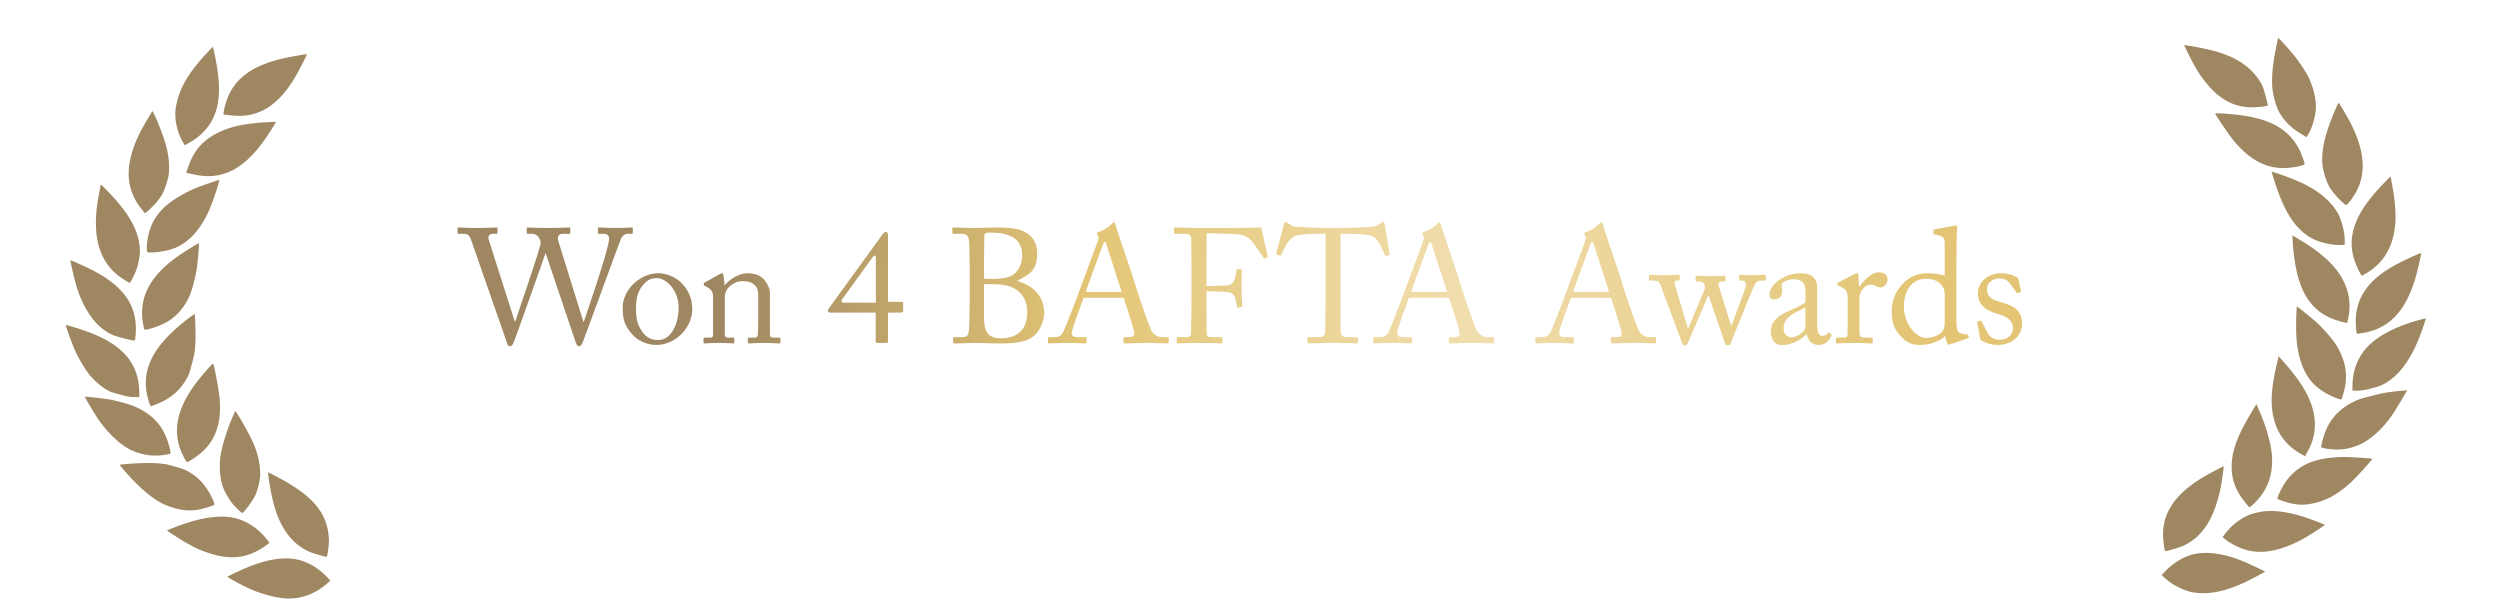 <svg xmlns="http://www.w3.org/2000/svg" width="277" height="68" fill="none" viewBox="0 0 277 68">
  <path fill="url(#paint0_linear_129_269)" d="M54.15 26.552c-.108-.396.054-.648.522-.648h.306c.126 0 .144-.054.144-.144v-.45c0-.054-.018-.108-.144-.108-.18 0-.918.054-2.214.054-1.224 0-1.782-.054-1.926-.054-.126 0-.144.036-.144.126v.432c0 .072.018.144.108.144h.612c.342 0 .594.144.774.648l4.014 11.52c.072.216.18.288.324.288.162 0 .27-.162.36-.342.108-.198 3.384-9.45 3.546-9.936h.036l3.33 9.882c.09.252.18.396.396.396.198 0 .288-.27.378-.468.36-.864 4.122-11.25 4.266-11.502.162-.288.414-.486.72-.486h.432c.126 0 .126-.054.126-.126v-.45c0-.09-.018-.126-.126-.126-.144 0-.666.054-1.674.054-1.116 0-1.746-.054-1.926-.054-.126 0-.144.054-.144.126v.414c0 .108.018.162.126.162h.486c.486 0 .63.27.63.558 0 1.026-2.61 8.622-2.808 9.198h-.036l-2.808-9.036c-.108-.324.054-.72.504-.72h.72c.108 0 .126-.054.126-.126v-.45c0-.072-.018-.126-.126-.126-.18 0-.864.054-2.376.054-1.404 0-2.034-.054-2.196-.054-.108 0-.126.054-.126.126v.432c0 .108.018.144.108.144h.45c.324 0 .558.126.72.342.162.216.288.522.27.666-.072.756-2.754 8.442-2.826 8.748h-.036l-2.898-9.108zm18.573 11.664c2.214 0 3.978-1.998 3.978-3.96 0-1.17-.414-2.106-1.224-2.934-.54-.54-1.53-1.044-2.52-1.044-.594 0-1.476.144-2.412.864-1.062.828-1.548 1.98-1.548 2.898 0 1.278.162 1.944.99 2.934.756.9 1.872 1.242 2.736 1.242zm.216-.54c-.846 0-1.368-.342-1.782-.936-.576-.828-.684-1.512-.684-2.52 0-1.368.252-2.106.954-2.826.432-.468.9-.576 1.386-.576.918 0 2.376 1.26 2.376 3.258 0 1.926-.882 3.6-2.25 3.6zm12.37-5.292c0-.45-.45-1.35-.99-1.71-.433-.288-.99-.396-1.53-.396-.9 0-1.945.666-2.467 1.314h-.036l-.126-1.098c-.018-.144-.054-.216-.144-.216-.072 0-.18.054-.324.126l-1.548.864c-.09.036-.162.09-.162.18v.09c0 .054.018.108.144.162l.144.072c.45.216.738.522.738 1.062v4.212c0 .306-.126.36-.36.36h-.522c-.144 0-.18.054-.18.162v.324c0 .108.036.162.126.162.108 0 .684-.054 1.602-.054.954 0 1.44.054 1.566.054.09 0 .126-.054.126-.162v-.306c0-.126-.036-.18-.18-.18h-.45c-.378 0-.432-.108-.432-.594v-3.726c0-.342.054-.828.414-1.224.54-.576 1.17-.702 1.458-.702.45 0 .882 0 1.314.324.522.378.522.9.522 1.62v2.376c0 .468-.018 1.044-.036 1.512-.018.324-.162.414-.36.414h-.522c-.18 0-.234.036-.234.162v.288c0 .144.036.198.144.198.126 0 .702-.054 1.62-.054 1.026 0 1.584.054 1.71.054.108 0 .144-.072.144-.198v-.288c0-.108-.036-.162-.198-.162h-.576c-.234 0-.396-.09-.396-.378v-4.644zM98.143 38c.216 0 .252-.054.252-.252v-3.114h1.386c.235 0 .289-.072.289-.18v-.864c0-.108-.09-.144-.216-.144h-1.459v-7.2c0-.414-.072-.54-.234-.54-.144 0-.288.144-.396.288l-5.85 8.064c-.126.18-.18.252-.18.36 0 .144.108.216.27.216h5.022v3.168c0 .162.054.198.216.198h.9zm-1.098-4.464h-3.528c-.323 0-.341-.18-.126-.486l3.313-4.572c.162-.234.341-.18.341.108v4.95zm10.403-1.242c0 1.476-.036 3.852-.09 4.266-.072.576-.162.792-.72.792h-.864c-.126 0-.162.036-.162.126v.468c0 .072.036.108.252.108.342 0 1.404-.054 2.304-.054.756 0 1.458.054 2.7.054 1.656 0 2.682-.18 3.438-.648.828-.522 1.386-1.782 1.386-2.7 0-1.908-1.17-2.988-2.916-3.564l-.054-.036c1.404-.738 2.196-1.188 2.196-2.97 0-1.062-.36-1.89-1.386-2.448-.63-.36-1.782-.486-3.186-.486-.63 0-1.71.054-2.286.054-1.296 0-2.106-.054-2.394-.054-.108 0-.144.036-.144.126v.45c0 .09.036.126.144.126h.558c.828 0 1.116.036 1.17 1.08.018.324.054 2.52.054 3.186v2.124zm1.584-.81h.576c.828 0 1.674.018 2.412.306 1.062.414 1.8 1.368 1.8 2.826 0 2.142-1.386 2.862-2.898 2.862-1.494 0-1.89-.738-1.89-2.394v-3.6zm0-1.944c0-1.494.018-3.06.036-3.42a.33.33 0 01.252-.324c.144-.036.342-.018.594-.018.918 0 1.818.162 2.466.612.666.486.882 1.206.882 1.89 0 .792-.27 1.602-1.008 2.16-.432.306-1.242.468-2.268.468-.306 0-.612 0-.954-.036V29.54zm15.464 3.456c.252.72.99 3.024 1.134 3.672.126.504-.036.684-.54.684h-.45c-.108 0-.162.018-.162.126v.414c0 .108.054.162.144.162.414 0 1.044-.054 2.538-.054 1.458 0 1.836.054 2.16.054.126 0 .18-.036.18-.126v-.45c0-.072-.036-.126-.144-.126h-.594c-.45 0-.918-.216-1.224-.81-.252-.522-1.422-3.87-1.836-5.274-.342-1.152-1.746-5.184-2.088-6.318-.054-.198-.09-.306-.198-.306-.09 0-.144.072-.234.162-.198.252-.99.792-1.494.9-.126.036-.162.108-.162.162 0 .072.072.162.126.234.126.198.036.432-.018.612-.162.486-1.62 4.356-1.746 4.716-.522 1.476-1.836 4.806-1.962 5.094-.252.576-.504.828-1.044.828h-.63c-.072 0-.144.036-.144.126v.432c0 .108.036.144.126.144.252 0 .648-.054 1.962-.054 1.062 0 1.8.054 2.052.054.09 0 .144-.036.144-.162v-.414c0-.09-.054-.126-.18-.126h-.846c-.396 0-.612-.144-.612-.396 0-.09.036-.27.054-.396.09-.378 1.08-3.114 1.26-3.564h4.428zm-4.194-.648c.126-.45 1.836-5.058 1.926-5.292.054-.144.126-.27.198-.27.054 0 .09.126.144.252.09.27 1.548 4.77 1.71 5.31h-3.978zm11.721-1.116c0 3.096-.036 5.364-.072 5.724-.018.324-.162.396-.63.396h-.81c-.072 0-.126.018-.126.09v.486c0 .09.036.126.108.126.27 0 .954-.054 2.358-.054 1.548 0 2.268.054 2.448.054.108 0 .144-.036.144-.144v-.45c0-.072-.054-.108-.162-.108h-.882c-.612 0-.702-.09-.702-.576 0-.27-.018-3.294-.018-3.834v-.666c.288 0 1.602 0 2.448.108.396.054.612.27.738.702.054.198.18.738.198.882.018.09.036.144.126.126l.342-.072c.09-.018.126-.054.126-.144-.036-.36-.09-1.224-.09-1.872 0-.252 0-1.746.036-2.052 0-.072-.036-.126-.108-.126l-.36-.018c-.072 0-.108.054-.126.126a9.257 9.257 0 01-.18.882c-.162.558-.396.72-.792.792-.216.036-2.106.09-2.358.09v-.9c0-1.098.018-4.716.018-4.95.54 0 3.402.054 3.852.162.522.126.954.432 1.26.846.522.702.99 1.368 1.152 1.656.054.108.09.144.144.126l.324-.126c.036-.018.054-.054.036-.126-.126-.468-.666-2.898-.72-3.204-.288.09-6.606.072-6.912.072-.864 0-1.476-.018-1.89-.036-.414 0-.63-.018-.738-.018-.072 0-.126.036-.126.108v.486c0 .072.054.108.126.108h1.044c.486 0 .738.18.738.522 0 .216.036 2.754.036 3.546v1.26zm14.849-.702c0 .342 0 5.868-.054 6.39-.018.216-.234.432-.594.432h-1.224c-.108 0-.126.054-.126.18v.342c0 .108.018.18.162.18.252 0 1.008-.054 2.736-.054 1.764 0 2.34.054 2.52.054.162 0 .18-.054.18-.144v-.378c0-.126-.018-.18-.18-.18h-1.134c-.432 0-.576-.27-.612-.72-.018-.306-.018-5.346-.018-5.598v-5.13h.504c.882 0 2.574.036 3.114.306.594.288 1.134 1.674 1.278 2.016.054.126.072.144.144.126l.288-.072c.09-.018.126-.054.108-.144-.144-.792-.486-3.024-.522-3.24-.036-.234-.072-.288-.162-.288a.383.383 0 00-.216.072l-.342.216c-.306.18-.54.234-.936.252-.882.036-1.656.108-3.618.108h-.864c-1.692 0-2.448-.072-3.402-.108-.522-.018-.702-.072-1.026-.306l-.234-.162a.314.314 0 00-.216-.072c-.072 0-.144.054-.18.288-.036.198-.666 2.52-.846 3.168-.036.108.018.126.072.144l.324.09c.09.018.144 0 .18-.09.252-.576.792-1.836 1.602-2.088.702-.216 2.268-.216 2.844-.216h.45v4.626zm13.677 2.466c.252.72.99 3.024 1.134 3.672.126.504-.036.684-.54.684h-.45c-.108 0-.162.018-.162.126v.414c0 .108.054.162.144.162.414 0 1.044-.054 2.538-.054 1.458 0 1.836.054 2.16.054.126 0 .18-.036.18-.126v-.45c0-.072-.036-.126-.144-.126h-.594c-.45 0-.918-.216-1.224-.81-.252-.522-1.422-3.87-1.836-5.274-.342-1.152-1.746-5.184-2.088-6.318-.054-.198-.09-.306-.198-.306-.09 0-.144.072-.234.162-.198.252-.99.792-1.494.9-.126.036-.162.108-.162.162 0 .072.072.162.126.234.126.198.036.432-.018.612-.162.486-1.62 4.356-1.746 4.716-.522 1.476-1.836 4.806-1.962 5.094-.252.576-.504.828-1.044.828h-.63c-.072 0-.144.036-.144.126v.432c0 .108.036.144.126.144.252 0 .648-.054 1.962-.054 1.062 0 1.8.054 2.052.054.09 0 .144-.036.144-.162v-.414c0-.09-.054-.126-.18-.126h-.846c-.396 0-.612-.144-.612-.396 0-.09.036-.27.054-.396.09-.378 1.08-3.114 1.26-3.564h4.428zm-4.194-.648c.126-.45 1.836-5.058 1.926-5.292.054-.144.126-.27.198-.27.054 0 .09.126.144.252.09.27 1.548 4.77 1.71 5.31h-3.978zm22.141.648c.252.72.99 3.024 1.134 3.672.126.504-.036.684-.54.684h-.45c-.108 0-.162.018-.162.126v.414c0 .108.054.162.144.162.414 0 1.044-.054 2.538-.054 1.458 0 1.836.054 2.16.054.126 0 .18-.036.18-.126v-.45c0-.072-.036-.126-.144-.126h-.594c-.45 0-.918-.216-1.224-.81-.252-.522-1.422-3.87-1.836-5.274-.342-1.152-1.746-5.184-2.088-6.318-.054-.198-.09-.306-.198-.306-.09 0-.144.072-.234.162-.198.252-.99.792-1.494.9-.126.036-.162.108-.162.162 0 .072.072.162.126.234.126.198.036.432-.018.612-.162.486-1.62 4.356-1.746 4.716-.522 1.476-1.836 4.806-1.962 5.094-.252.576-.504.828-1.044.828h-.63c-.072 0-.144.036-.144.126v.432c0 .108.036.144.126.144.252 0 .648-.054 1.962-.054 1.062 0 1.8.054 2.052.054.09 0 .144-.036.144-.162v-.414c0-.09-.054-.126-.18-.126h-.846c-.396 0-.612-.144-.612-.396 0-.09.036-.27.054-.396.09-.378 1.08-3.114 1.26-3.564h4.428zm-4.194-.648c.126-.45 1.836-5.058 1.926-5.292.054-.144.126-.27.198-.27.054 0 .09.126.144.252.09.27 1.548 4.77 1.71 5.31h-3.978zm16.126-.684c-.072-.27.072-.468.252-.468h.378c.09 0 .126-.054.126-.144v-.378c0-.09-.036-.126-.162-.126-.144 0-.54.054-1.368.054-.9 0-1.476-.054-1.62-.054-.108 0-.162.036-.162.144v.378c0 .09.036.126.126.126h.27c.252 0 .396.054.486.18.108.144.126.288.162.576l-1.836 4.392h-.072l-1.422-4.77c-.108-.324.018-.486.216-.486h.162c.126 0 .144-.054.144-.144v-.36c0-.108-.036-.144-.144-.144-.27 0-.702.054-1.512.054-1.026 0-1.386-.054-1.638-.054-.09 0-.108.054-.108.144v.342c0 .108.018.162.126.162h.396c.432 0 .63.144.756.486l2.358 6.336c.072.216.162.36.306.36s.288-.072.378-.288l2.214-5.184h.09l1.764 5.13c.072.216.198.342.324.342.144 0 .27-.036.342-.234.234-.576 2.52-6.3 2.736-6.642a.768.768 0 01.576-.306h.45c.09 0 .126-.054.126-.144v-.378c0-.072-.036-.126-.126-.126-.216 0-.54.054-1.314.054-.738 0-1.278-.054-1.386-.054-.072 0-.126.036-.126.126v.378c0 .09.018.144.108.144h.252c.36 0 .504.36.27.99l-1.458 3.96h-.072l-1.368-4.374zm10.918 3.132v-2.754c0-.486-.018-.9-.396-1.278-.252-.234-.594-.486-1.44-.486-.81 0-1.44.18-2.196.63-.738.432-1.242 1.116-1.242 1.692 0 .414.144.576.432.576.738 0 .954-.396.954-1.026 0-.324-.162-.594.09-.828.252-.234.81-.378 1.17-.378.522 0 .882.162 1.08.396.198.234.216.702.252 1.008V33.5c-.288.252-1.224.684-2.034 1.044-1.422.63-1.8 1.35-1.8 2.178 0 1.134.648 1.494 1.08 1.494.396 0 .72 0 1.062-.108.81-.27 1.404-.648 1.782-1.098h.036c.162.738.63 1.206 1.278 1.206.918 0 1.26-.612 1.404-.882.108-.18.072-.27.018-.324l-.18-.144c-.072-.054-.108-.018-.18.072-.09.126-.342.27-.63.27-.324 0-.54-.324-.54-1.35v-1.062zm-1.314 1.458c0 .486-.954 1.116-1.476 1.116-.54 0-.936-.324-.936-.99 0-1.494 1.764-1.854 2.412-2.34v2.214zm4.693-1.35c0 .936 0 1.566-.018 2.16 0 .234-.126.342-.396.342h-.702c-.162 0-.198.036-.198.162v.306c0 .144.036.18.108.18.108 0 .864-.054 1.98-.054.972 0 1.8.054 1.908.054.072 0 .09-.054.09-.162v-.324c0-.108-.018-.162-.126-.162h-.846c-.378 0-.504-.18-.504-.738v-3.78c0-.054.072-.378.18-.576.306-.576.774-.756 1.062-.756.234 0 .45.054.594.144.144.072.324.144.522.144.324 0 .756-.36.756-.882 0-.414-.306-.792-.918-.792-.774 0-1.62.738-2.16 1.566h-.072l-.09-1.242c0-.108-.018-.216-.126-.216a.542.542 0 00-.252.072l-1.782.918c-.108.054-.144.09-.144.162v.108c0 .072.036.09.144.126l.342.18c.504.27.648.45.648 1.368v1.692zm10.747-4.356a6.715 6.715 0 00-1.926-.27c-1.008 0-1.98.378-2.682 1.134a4.29 4.29 0 00-1.26 3.06c0 1.206.216 2.016 1.134 2.916.846.864 1.53.828 2.124.828.918 0 2.07-.396 2.646-.972l.234.792c.036.126.126.18.234.144l2.034-.684c.108-.036.144-.09.126-.198l-.036-.144c-.036-.09-.108-.108-.36-.126-.252-.018-.63-.126-.792-.306-.144-.18-.18-.972-.18-1.638v-3.978c0-2.286.018-4.896.072-5.796.018-.198 0-.324-.09-.324-.126 0-.252.036-.414.054-.342.072-1.278.234-1.98.378-.108.018-.144.054-.144.126v.306c0 .072.018.108.126.126 1.008.162 1.134.378 1.134 1.062v3.51zm0 5.292c0 .198-.018.342-.108.612-.18.468-.954.99-1.962.99-1.044 0-2.448-1.476-2.448-3.51 0-.684.126-1.638.828-2.394.468-.486 1.08-.648 1.638-.648 1.062 0 1.638.486 1.89.972.162.288.162.63.162.882v3.096zm5.841 2.376c1.53 0 2.718-.918 2.736-2.376-.018-1.386-.846-1.926-2.16-2.304-.882-.252-1.728-.45-1.728-1.494 0-.774.702-1.188 1.386-1.188.702 0 1.044.36 1.26.702l.612.828c.054.09.09.108.162.09l.216-.072c.09-.036.126-.09.126-.162l-.27-1.26c-.018-.108-.054-.198-.324-.324-.324-.162-.792-.378-1.656-.378-1.35 0-2.52.954-2.52 2.196 0 1.422 1.062 1.98 2.124 2.286 1.35.378 1.746.846 1.746 1.656 0 .846-.792 1.224-1.422 1.224-.954 0-1.206-.45-1.566-1.116l-.45-.882c-.036-.09-.09-.126-.162-.108l-.234.054c-.072.018-.126.054-.108.144l.306 1.71c.018.09.018.198.108.252.216.162.936.522 1.818.522z"/>
  <g clip-path="url(#clip0_129_269)">
    <path fill="#9F8762" d="M33.645 6.042c-.148.03-.711.126-1.249.223-3.808.681-5.999 2.011-7.053 4.274-.233.49-.492 1.36-.553 1.851l-.033.29.284.038c1.173.156 1.87.158 2.66.002 1.98-.403 3.633-1.8 5.079-4.308.32-.549 1.174-2.212 1.212-2.354.018-.065-.039-.067-.347-.016zM22.988 5.801c-1.863 1.99-2.872 3.585-3.307 5.208-.218.811-.275 1.265-.245 1.94.033.878.368 2.015.803 2.754l.238.4.584-.345a6.326 6.326 0 001.736-1.42c.526-.601.85-1.188 1.124-2.022.484-1.495.46-3.292-.07-5.966-.131-.632-.246-1.158-.258-1.161-.012-.003-.284.273-.605.612zM29.46 13.547c-2.58.159-4.184.535-5.623 1.324-1.505.822-2.411 1.937-3.002 3.664l-.207.605.84.187c3.12.69 5.556-.53 7.944-3.978.469-.674 1.19-1.814 1.166-1.846-.01-.009-.508.01-1.117.044zM16.886 12.323c-.077.074-.995 1.638-1.257 2.139-1.468 2.83-1.755 5.191-.872 7.193.143.324.369.746.504.934.309.445.753 1.008.806 1.023.066.017.761-.621 1.162-1.066.614-.693.93-1.25 1.21-2.177.189-.61.258-.915.283-1.32.082-1.382-.163-2.685-.852-4.526-.367-.969-.934-2.244-.984-2.2zM23.176 20.299c-1.406.474-1.998.728-3.019 1.292-2.125 1.176-3.29 2.565-3.709 4.44-.197.88-.245 1.87-.09 1.912.43.115 1.925-.075 2.73-.355 1.728-.584 3.167-2.134 4.153-4.454.324-.757.908-2.46.994-2.9l.067-.32-1.126.385zM11.12 20.648c-.01.112-.073.463-.138.776-.844 4.249-.19 7.204 1.986 9.006.324.271 1.249.875 1.392.913.054.014.408-.64.66-1.22.244-.556.482-1.68.481-2.251-.015-1.877-.846-3.642-2.717-5.775-.476-.54-1.518-1.613-1.59-1.632-.03-.008-.065.078-.074.183zM21.142 27.46c-1.38.855-2.142 1.406-2.916 2.126-2.03 1.874-2.804 3.952-2.364 6.317.127.694.11.664.454.598a8.709 8.709 0 001.998-.728c1.218-.658 2.126-1.684 2.718-3.061.274-.638.676-2.212.796-3.113.1-.754.254-2.592.219-2.652-.015-.017-.415.212-.905.513zM7.805 28.87a17.9 17.9 0 00.23 1.12c.443 1.998.844 3.103 1.562 4.336.706 1.205 1.439 1.979 2.457 2.569.404.235.602.307 1.509.55.572.154 1.12.281 1.223.277.166 0 .177-.016.205-.262.297-2.517-.421-4.347-2.345-5.973-.949-.8-2.089-1.461-3.862-2.241-1.051-.466-.965-.43-.98-.377zM20.707 35.405c-3.506 2.73-4.894 5.189-4.48 7.94.084.543.234 1.13.386 1.468l.087.201.375-.134c1.617-.57 2.763-1.482 3.542-2.815.303-.51.348-.63.635-1.703.326-1.214.385-1.648.412-2.968.016-.897-.055-2.585-.109-2.6-.024-.006-.411.27-.848.611zM22.836 41.085c-.923 1.06-1.467 1.778-1.967 2.615-1.27 2.091-1.58 4.11-.926 5.986.201.561.67 1.487.771 1.514.131.035 1.298-.763 1.767-1.203 1.445-1.358 2.04-3.173 1.868-5.707-.044-.742-.557-3.552-.717-3.956-.038-.1-.148.004-.796.751zM7.294 36.026c-.026.094.671 2.027 1.003 2.77.416.93 1.178 2.213 1.663 2.787.486.575 1.158 1.168 1.744 1.534.445.272.571.325 1.526.58.9.248 1.119.287 1.627.297l.58.009v-.457c-.03-3.15-1.674-5.203-5.324-6.638-.89-.353-2.8-.953-2.82-.882zM25.87 45.967c-.708 1.613-1.292 3.482-1.442 4.59-.152 1.165-.067 2.35.236 3.294.208.634.768 1.596 1.232 2.108.355.393.845.855.935.879.137.036 1.047-1.167 1.416-1.874.288-.551.584-1.773.583-2.415 0-1.142-.23-2.194-.753-3.439-.285-.68-1.403-2.712-1.806-3.283l-.214-.299-.188.439zM11.998 44.237c-.558-.086-2.557-.31-2.595-.29-.045.027 1.147 2.022 1.535 2.577.953 1.36 2.144 2.523 3.188 3.133.952.553 2.15.855 3.227.82.708-.02 1.52-.158 1.546-.259.04-.148-.242-1.195-.486-1.787-.652-1.602-1.852-2.73-3.669-3.465-.572-.229-1.999-.605-2.746-.729zM29.706 52.359c-.022.083.174 1.38.332 2.196.308 1.593.695 2.75 1.264 3.754.713 1.276 1.552 2.104 2.753 2.73.416.214 2.038.699 2.143.638.09-.046.246-1.203.249-1.786a7.562 7.562 0 00-.118-1.136c-.42-2.297-2.043-4.02-5.508-5.856-.958-.505-1.104-.582-1.115-.54zM18.32 51.422c-.086-.01-.348-.036-.59-.063-.919-.1-2.649-.063-4.306.11l-.19.018.308.375a22.133 22.133 0 002.319 2.417c1.337 1.165 2.286 1.705 3.575 2.05.938.245 1.674.29 2.552.138.509-.086 1.637-.431 1.746-.529.08-.08-.111-.563-.507-1.278-.601-1.075-1.332-1.83-2.32-2.393-.377-.215-.667-.325-1.451-.547-.54-.158-1.047-.294-1.135-.298zM25.491 57.304c-1.627-.227-3.687.16-6.274 1.175l-.714.279.159.125c.316.25 1.503 1 2.137 1.353 1.035.576 1.608.825 2.602 1.123 1.72.524 3.076.52 4.468-.022.508-.2 1.345-.674 1.737-.994l.26-.21-.3-.379c-1.113-1.383-2.539-2.241-4.075-2.45zM32.544 61.93c-1.947-.25-4.115.325-7.317 1.943-.08.036.065.138.73.494 1.73.94 2.456 1.242 3.841 1.607 1.491.4 2.47.446 3.628.178.954-.22 1.93-.733 2.746-1.441l.43-.367-.31-.344c-1.028-1.126-2.431-1.902-3.748-2.07z"/>
  </g>
  <g clip-path="url(#clip1_129_269)">
    <path fill="#9F8762" d="M242.014 5.043c.005.018.193.41.424.865.842 1.712 1.405 2.598 2.273 3.593 1.427 1.651 3.007 2.417 4.93 2.388.581-.002 1.591-.125 1.636-.195.013-.023-.101-.497-.252-1.058-.24-.895-.31-1.087-.554-1.495-.948-1.607-2.504-2.713-4.805-3.4-.682-.208-2.256-.547-3.086-.664-.553-.082-.579-.081-.566-.034zM252.198 5.205c-.357 1.771-.492 3.055-.44 4.275.036.899.42 2.33.804 3.001.548.947 1.296 1.687 2.357 2.33l.642.39.178-.29c.479-.787.84-2.067.862-3.032.02-.978-.31-2.303-.835-3.358-.304-.609-1.053-1.732-1.652-2.467-.496-.609-1.632-1.865-1.68-1.852-.018.005-.121.454-.236 1.003zM245.445 12.598c.037.137 1.444 2.216 1.833 2.713 1.753 2.222 3.537 3.273 5.599 3.309.971.02 2.457-.256 2.473-.458.005-.053-.103-.408-.242-.786-1.101-2.986-3.519-4.397-8.119-4.744-1.163-.092-1.562-.1-1.544-.034zM258.89 11.828c-1.26 2.864-1.729 4.812-1.555 6.486.068.685.451 1.875.771 2.403.324.54.887 1.207 1.422 1.678.479.428.418.438.877-.14 1.845-2.323 1.841-5.13.001-8.703-.317-.612-1.195-2.098-1.264-2.143-.031-.017-.146.173-.252.42zM252.008 20.055c1.148 3.663 2.524 5.648 4.531 6.53.891.388 2.203.631 3.012.549l.256-.024-.012-.591c-.019-.859-.384-2.245-.774-2.914-.713-1.229-1.91-2.283-3.534-3.12-.875-.45-2.454-1.07-3.529-1.383l-.271-.08.321 1.033zM264.123 20.313c-1.61 1.672-2.578 3.025-3.075 4.297-.58 1.485-.634 2.785-.182 4.186.188.583.533 1.347.737 1.631l.091.123.378-.21c2.176-1.235 3.299-3.295 3.352-6.174.018-.817-.107-2.19-.294-3.221-.21-1.19-.248-1.404-.266-1.4-.006.002-.342.348-.741.768zM254.013 26.392c.155 3.035.689 5.22 1.616 6.628.912 1.399 2.121 2.213 3.955 2.662.26.064.477.109.487.1.003-.014.057-.265.118-.563.233-1.136.175-2.163-.162-3.205-.655-1.993-2.307-3.718-5.258-5.473l-.776-.463.02.314zM267.189 28.483c-2.855 1.277-4.456 2.486-5.376 4.063-.484.82-.758 1.801-.797 2.848-.018.433.072 1.535.125 1.565.076.044.884-.09 1.445-.24 2.488-.666 4.131-2.648 5.117-6.174.189-.677.578-2.4.559-2.47-.015-.055-.213.018-1.073.408zM254.428 35.1c-.071 2.193.061 3.52.484 4.884.518 1.671 1.339 2.73 2.763 3.557.637.373 1.67.794 1.744.71.095-.096.393-1.18.454-1.67.204-1.506-.11-2.842-.999-4.324-.39-.643-1.488-1.903-2.261-2.591-.636-.559-2.063-1.711-2.118-1.703-.018.005-.047.518-.067 1.137zM252.338 40.04c-.716 3.007-.819 4.819-.362 6.5.468 1.722 1.502 2.98 3.202 3.887l.222.113.274-.483c1.014-1.8 1.085-3.776.189-5.832-.52-1.203-1.338-2.417-2.62-3.883l-.765-.876-.14.575zM266.624 35.9c-2.479.888-4.117 2.004-4.989 3.402-.676 1.083-.944 2.037-.98 3.454l-.013.502.171.018c.526.051 1.162-.03 2.051-.268.78-.215.996-.292 1.394-.527 1.821-1.076 3.126-3.006 4.244-6.304.161-.472.291-.871.286-.89-.013-.047-1.476.364-2.164.612zM249.205 46.124c-1.119 1.912-1.674 3.276-1.863 4.573-.231 1.597.049 2.929.897 4.256.265.415.871 1.173 1.003 1.26.015.008.194-.136.399-.325 1.526-1.368 2.231-3.175 2.092-5.363-.078-1.245-.589-3.104-1.306-4.78-.186-.43-.348-.82-.359-.862-.01-.036-.043-.065-.067-.059-.024.006-.386.59-.796 1.3zM261.036 44.393c-1.798.808-2.957 2.065-3.528 3.823-.192.595-.337 1.223-.309 1.33.029.108 1.123.275 1.765.263 2.25-.027 4.141-1.18 5.939-3.606.207-.28.7-1.064 1.095-1.739l.726-1.224-.436.04c-1.531.135-2.101.224-3.395.552-.989.245-1.487.392-1.857.561zM246.183 51.743c-.089.05-.57.306-1.063.566-3.76 1.98-5.467 4.151-5.457 6.956.003.537.162 1.748.237 1.791.098.057 1.655-.411 2.114-.63 2.053-.998 3.341-3.018 4.02-6.328.147-.717.383-2.366.343-2.42-.017-.014-.1.008-.194.065zM256.075 51.197a5.969 5.969 0 00-3.109 2.643c-.307.523-.659 1.308-.632 1.41.024.09 1.008.42 1.597.544.885.178 1.561.17 2.5-.05 1.517-.349 2.789-1.092 4.279-2.521.5-.473 2.16-2.319 2.144-2.378-.014-.054-2.313-.212-3.131-.21-1.356-.001-2.695.204-3.648.562zM248.94 57.163a7.275 7.275 0 00-1.517 1.02c-.31.276-.899.939-1.061 1.193l-.1.155.346.265c.869.663 2.059 1.169 3.04 1.296 1.531.204 3.311-.216 5.291-1.251.723-.38 2.668-1.617 2.648-1.688-.012-.048-1.819-.728-2.418-.913-1.362-.428-2.632-.638-3.69-.623-.842.008-1.91.243-2.539.546zM242.313 61.638c-.917.373-1.814 1.01-2.542 1.8l-.262.287.438.395c.838.74 2.127 1.374 3.114 1.525 2.021.316 4.278-.283 7.215-1.92l.713-.396-.904-.436c-1.776-.854-2.781-1.218-4.057-1.47-1.41-.275-2.694-.2-3.715.215z"/>
  </g>
  <defs>
    <clipPath id="clip0_129_269">
      <path fill="#fff" d="M0 0h37v59H0z" transform="rotate(15 3.837 58.495)"/>
    </clipPath>
    <clipPath id="clip1_129_269">
      <path fill="#fff" d="M0 0h37v59.458H0z" transform="rotate(-15 148.87 -849.734)"/>
    </clipPath>
    <linearGradient id="paint0_linear_129_269" x1="225" x2="51.004" y1="32.278" y2="31.459" gradientUnits="userSpaceOnUse">
      <stop offset=".078" stop-color="#E3C575"/>
      <stop offset=".359" stop-color="#F1DEAE"/>
      <stop offset=".604" stop-color="#E3C575"/>
      <stop offset=".837" stop-color="#9F8762"/>
    </linearGradient>
  </defs>
</svg>
